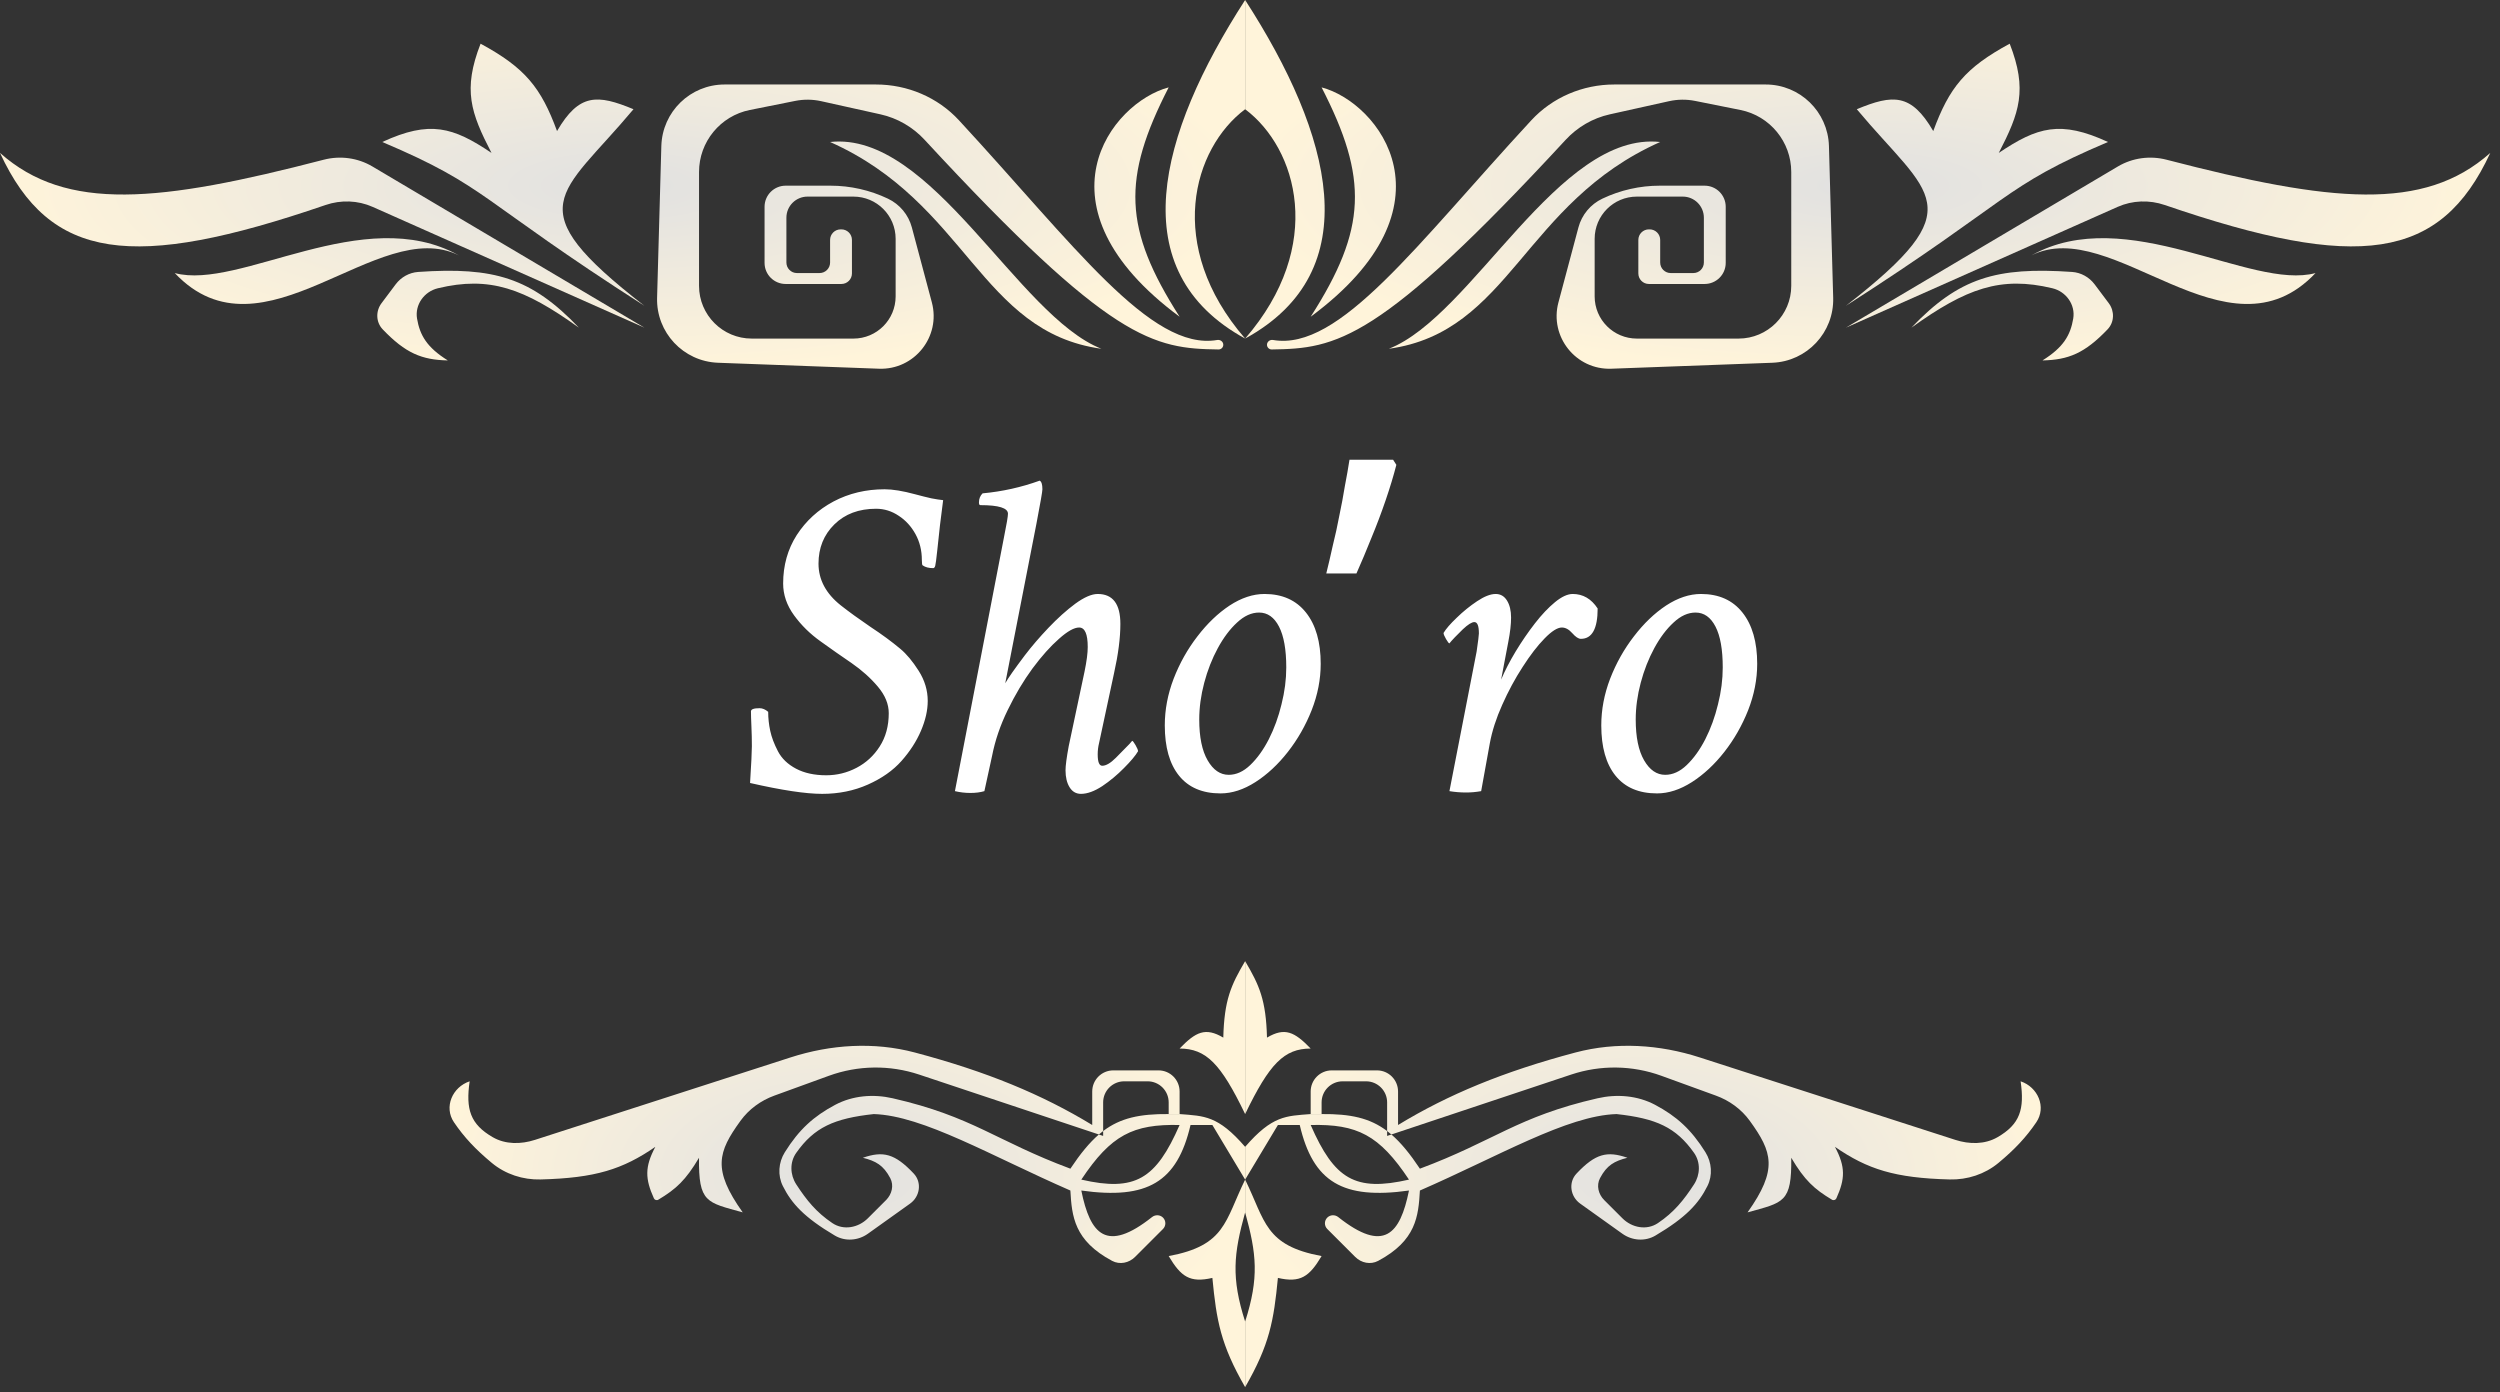 <svg width="237" height="132" viewBox="0 0 237 132" fill="none" xmlns="http://www.w3.org/2000/svg">
<rect x="0" y="0" width="237" height="132" fill="#333333" stroke="none"/>
<path d="M50.712 108.06C49.389 108.487 47.921 108.504 46.717 107.809C44.579 106.575 44.141 105.154 44.523 102.508V102.508C42.88 103.056 42.063 104.953 43.034 106.388C43.998 107.812 45.094 108.974 46.627 110.246C47.917 111.316 49.57 111.855 51.246 111.812C56.441 111.679 59.035 110.851 62.126 108.72C61.105 110.641 61.162 111.76 61.989 113.6C62.06 113.76 62.257 113.822 62.408 113.731C64.082 112.73 65.004 111.892 66.267 109.756C66.215 114.032 66.984 113.977 70.409 114.933C67.519 110.86 68.052 109.221 70.198 106.254C70.996 105.151 72.126 104.331 73.405 103.866L78.578 101.985C81.334 100.982 84.349 100.942 87.131 101.869L104.173 107.55C104.307 107.435 104.442 107.326 104.578 107.223V104.508C104.578 103.403 105.474 102.508 106.578 102.508H108.791C109.896 102.508 110.791 103.403 110.791 104.508V105.614H111.826V103.472C111.826 102.368 110.931 101.472 109.826 101.472H105.543C104.438 101.472 103.543 102.368 103.543 103.472V106.65C98.774 103.748 93.532 101.584 86.726 99.777C82.846 98.747 78.753 99.014 74.933 100.247L50.712 108.06Z" fill="url(#paint0_radial_692_1600)"/>
<path fill-rule="evenodd" clip-rule="evenodd" d="M118.039 111.827V108.721C115.458 105.74 114.163 105.799 111.826 105.614H110.791C108.063 105.589 106.222 105.979 104.578 107.223V107.685L104.173 107.55C103.27 108.327 102.409 109.382 101.472 110.791C94.422 108.167 92.242 105.859 84.63 104.117C82.793 103.696 80.838 103.854 79.173 104.739C77.141 105.82 75.748 107.075 74.4 109.235C73.798 110.201 73.705 111.42 74.215 112.438C75.049 114.107 76.25 115.417 79.138 117.128C80.119 117.709 81.35 117.62 82.278 116.957L86.28 114.099C87.218 113.429 87.413 112.09 86.621 111.251C84.83 109.354 83.723 109.09 81.799 109.756C83.024 110.067 83.747 110.456 84.396 111.688C84.76 112.378 84.552 113.216 84 113.767L82.275 115.492C81.371 116.397 79.966 116.664 78.906 115.948C77.391 114.927 76.478 113.802 75.488 112.283C74.894 111.372 74.854 110.185 75.48 109.296C77.188 106.871 79.076 106.022 82.834 105.614C87.514 105.758 93.973 109.592 101.472 112.862C101.61 115.305 101.827 117.608 105.43 119.531C106.15 119.915 107.027 119.733 107.604 119.156L110.252 116.508C110.55 116.21 110.55 115.727 110.252 115.429V115.429C109.971 115.149 109.521 115.134 109.21 115.381C104.882 118.812 103.349 117.017 102.508 112.862C108.784 113.743 111.6 112.063 112.862 106.65H114.933L118.039 111.827ZM102.508 111.827C105.324 107.593 107.416 106.549 111.826 106.65C109.581 111.782 107.623 113.001 102.508 111.827Z" fill="url(#paint1_radial_692_1600)"/>
<path d="M118.039 114.933V111.827C116.112 115.763 116.189 118.074 110.791 119.075C111.96 121.038 112.806 121.636 114.933 121.146C115.324 125.201 115.717 127.472 118.039 131.5V125.287C116.703 121.107 116.952 118.865 118.039 114.933Z" fill="url(#paint2_radial_692_1600)"/>
<path d="M115.968 98.366C116.06 94.792 116.696 93.394 118.039 91.118V105.614C115.722 100.811 114.342 99.414 111.826 99.401C113.364 97.812 114.276 97.364 115.968 98.366Z" fill="url(#paint3_radial_692_1600)"/>
<path d="M185.366 108.06C186.689 108.487 188.157 108.504 189.361 107.809C191.499 106.575 191.937 105.154 191.555 102.508V102.508C193.198 103.056 194.015 104.953 193.044 106.388C192.08 107.812 190.984 108.974 189.451 110.246C188.161 111.316 186.509 111.855 184.832 111.812C179.637 111.679 177.043 110.851 173.952 108.72C174.973 110.641 174.916 111.76 174.09 113.6C174.018 113.76 173.821 113.822 173.67 113.731C171.996 112.73 171.074 111.892 169.811 109.756C169.863 114.032 169.094 113.977 165.669 114.933C168.559 110.86 168.026 109.221 165.88 106.254C165.082 105.151 163.952 104.331 162.673 103.866L157.5 101.985C154.744 100.982 151.729 100.942 148.947 101.869L131.905 107.55C131.771 107.435 131.636 107.326 131.5 107.223V104.508C131.5 103.403 130.604 102.508 129.5 102.508H127.287C126.183 102.508 125.287 103.403 125.287 104.508V105.614H124.252V103.472C124.252 102.368 125.147 101.472 126.252 101.472H130.535C131.64 101.472 132.535 102.368 132.535 103.472V106.65C137.304 103.748 142.546 101.584 149.352 99.777C153.232 98.747 157.325 99.014 161.145 100.247L185.366 108.06Z" fill="url(#paint4_radial_692_1600)"/>
<path fill-rule="evenodd" clip-rule="evenodd" d="M118.039 111.827V108.721C120.62 105.74 121.915 105.799 124.252 105.614H125.287C128.015 105.589 129.856 105.979 131.5 107.223V107.685L131.905 107.55C132.808 108.327 133.669 109.382 134.606 110.791C141.656 108.167 143.836 105.859 151.448 104.117C153.285 103.696 155.24 103.854 156.905 104.739C158.938 105.82 160.33 107.075 161.678 109.235C162.281 110.201 162.373 111.42 161.863 112.438C161.029 114.107 159.828 115.417 156.941 117.128C155.96 117.709 154.728 117.62 153.8 116.957L149.798 114.099C148.86 113.429 148.665 112.09 149.457 111.251C151.248 109.354 152.355 109.09 154.279 109.756C153.054 110.067 152.331 110.456 151.682 111.688C151.319 112.378 151.526 113.216 152.078 113.767L153.803 115.492C154.708 116.397 156.112 116.664 157.173 115.948C158.687 114.927 159.6 113.802 160.591 112.283C161.184 111.372 161.224 110.185 160.598 109.296C158.89 106.871 157.002 106.022 153.244 105.614C148.564 105.758 142.105 109.592 134.606 112.862C134.468 115.305 134.251 117.608 130.648 119.531C129.928 119.915 129.051 119.733 128.474 119.156L125.826 116.508C125.528 116.21 125.528 115.727 125.826 115.429V115.429C126.107 115.149 126.557 115.134 126.868 115.381C131.196 118.812 132.729 117.017 133.571 112.862C127.294 113.743 124.478 112.063 123.216 106.65H121.145L118.039 111.827ZM133.571 111.827C130.754 107.593 128.662 106.549 124.252 106.65C126.497 111.782 128.455 113.001 133.571 111.827Z" fill="url(#paint5_radial_692_1600)"/>
<path d="M118.039 114.933V111.827C119.967 115.763 119.889 118.074 125.287 119.075C124.119 121.038 123.273 121.636 121.145 121.146C120.754 125.201 120.361 127.472 118.039 131.5V125.287C119.375 121.107 119.126 118.865 118.039 114.933Z" fill="url(#paint6_radial_692_1600)"/>
<path d="M120.11 98.366C120.019 94.792 119.382 93.394 118.039 91.118V105.614C120.356 100.811 121.736 99.414 124.252 99.401C122.714 97.812 121.802 97.364 120.11 98.366Z" fill="url(#paint7_radial_692_1600)"/>
<path d="M84.254 67.609C84.254 66.75 83.91 65.912 83.223 65.096C82.535 64.279 81.704 63.535 80.731 62.861C80.243 62.532 79.757 62.195 79.269 61.852C78.783 61.508 78.288 61.157 77.787 60.799C76.799 60.097 75.961 59.273 75.273 58.328C74.586 57.383 74.242 56.38 74.242 55.32C74.242 53.602 74.672 52.069 75.531 50.723C76.405 49.376 77.565 48.316 79.012 47.543C80.473 46.77 82.091 46.383 83.867 46.383C84.626 46.383 85.586 46.54 86.746 46.855C87.333 47.013 87.849 47.142 88.293 47.242C88.737 47.328 89.109 47.385 89.41 47.414C89.31 48.202 89.21 48.997 89.109 49.799C89.023 50.587 88.938 51.382 88.852 52.184C88.766 53 88.701 53.487 88.658 53.645C88.615 53.788 88.551 53.859 88.465 53.859C88.049 53.859 87.72 53.773 87.477 53.602C87.419 53.587 87.391 53.415 87.391 53.086C87.391 52.184 87.19 51.367 86.789 50.637C86.388 49.906 85.858 49.326 85.199 48.897C84.54 48.453 83.824 48.23 83.051 48.23C81.418 48.23 80.1 48.725 79.098 49.713C78.095 50.701 77.594 51.94 77.594 53.43C77.594 54.948 78.296 56.266 79.699 57.383C80.501 58.013 81.439 58.693 82.514 59.424C83.602 60.14 84.547 60.835 85.35 61.508C85.937 61.995 86.517 62.69 87.09 63.592C87.663 64.494 87.949 65.447 87.949 66.449C87.949 67.337 87.734 68.283 87.305 69.285C86.875 70.288 86.259 71.24 85.457 72.143C84.655 73.045 83.595 73.79 82.277 74.377C80.96 74.964 79.513 75.258 77.938 75.258C76.391 75.258 74.113 74.914 71.106 74.227C71.163 73.31 71.206 72.565 71.234 71.992C71.263 71.405 71.277 70.99 71.277 70.746C71.277 70.116 71.263 69.486 71.234 68.856C71.206 68.225 71.191 67.753 71.191 67.438C71.191 67.237 71.463 67.137 72.008 67.137C72.28 67.137 72.552 67.251 72.824 67.481C72.824 68.082 72.889 68.684 73.018 69.285C73.147 69.887 73.39 70.531 73.748 71.219C74.106 71.906 74.679 72.458 75.467 72.873C76.255 73.288 77.207 73.496 78.324 73.496C79.341 73.496 80.301 73.26 81.203 72.787C82.106 72.314 82.836 71.641 83.394 70.768C83.967 69.88 84.254 68.827 84.254 67.609ZM104.062 56.309C105.495 56.309 106.211 57.254 106.211 59.145C106.211 60.477 106.01 62.038 105.609 63.828L104.191 70.445C104.105 70.789 104.062 71.147 104.062 71.519C104.062 72.236 104.206 72.594 104.492 72.594C104.85 72.594 105.28 72.343 105.781 71.842C106.283 71.326 106.712 70.889 107.07 70.531L107.328 70.231C107.385 70.231 107.493 70.367 107.65 70.639C107.808 70.911 107.887 71.104 107.887 71.219C107.643 71.634 107.199 72.164 106.555 72.809C105.924 73.453 105.237 74.026 104.492 74.527C103.747 75.014 103.074 75.258 102.473 75.258C102.014 75.258 101.656 75.05 101.398 74.635C101.141 74.219 101.012 73.682 101.012 73.023C101.012 72.594 101.112 71.835 101.312 70.746L102.816 63.656C103.017 62.682 103.117 61.909 103.117 61.336C103.117 60.104 102.845 59.488 102.301 59.488C101.828 59.488 101.191 59.846 100.389 60.562C99.587 61.264 98.749 62.203 97.875 63.377C97.016 64.551 96.235 65.862 95.533 67.309C94.831 68.741 94.337 70.188 94.051 71.648L93.32 75C92.934 75.115 92.49 75.172 91.988 75.172C91.501 75.172 91.014 75.115 90.527 75L95.168 50.98C95.426 49.706 95.555 48.947 95.555 48.703C95.555 48.159 94.681 47.887 92.934 47.887C92.848 47.887 92.805 47.801 92.805 47.629C92.805 47.285 92.919 46.999 93.148 46.77C95.01 46.598 96.815 46.197 98.562 45.566C98.734 45.652 98.82 45.925 98.82 46.383C98.82 46.583 98.634 47.658 98.262 49.605L95.297 64.773C95.569 64.287 96.192 63.398 97.166 62.109C97.811 61.264 98.555 60.398 99.4 59.51C100.26 58.607 101.105 57.848 101.936 57.232C102.781 56.617 103.49 56.309 104.062 56.309ZM119.875 56.309C121.565 56.309 122.876 56.896 123.807 58.07C124.738 59.245 125.203 60.863 125.203 62.926C125.203 64.401 124.917 65.869 124.344 67.33C123.771 68.777 123.019 70.094 122.088 71.283C121.157 72.472 120.133 73.424 119.016 74.141C117.898 74.857 116.796 75.215 115.707 75.215C113.988 75.215 112.678 74.656 111.775 73.539C110.873 72.422 110.422 70.832 110.422 68.769C110.422 67.28 110.701 65.805 111.26 64.344C111.833 62.868 112.585 61.529 113.516 60.326C114.447 59.109 115.464 58.135 116.566 57.404C117.684 56.674 118.786 56.309 119.875 56.309ZM119.359 58.07C118.643 58.07 117.949 58.385 117.275 59.016C116.602 59.632 115.993 60.441 115.449 61.443C114.905 62.446 114.475 63.542 114.16 64.731C113.845 65.919 113.688 67.079 113.688 68.211C113.688 69.872 113.952 71.162 114.482 72.078C115.012 72.995 115.678 73.453 116.48 73.453C117.197 73.453 117.877 73.145 118.521 72.529C119.18 71.899 119.768 71.083 120.283 70.08C120.799 69.063 121.2 67.96 121.486 66.772C121.787 65.583 121.938 64.415 121.938 63.27C121.938 61.579 121.708 60.29 121.25 59.402C120.792 58.514 120.161 58.07 119.359 58.07ZM132.375 44.068C132.111 45.095 131.774 46.209 131.363 47.412C130.952 48.615 130.498 49.817 129.999 51.02C129.53 52.193 129.06 53.308 128.591 54.364H125.731C125.936 53.543 126.142 52.663 126.347 51.724C126.582 50.785 126.787 49.847 126.963 48.908C127.168 47.94 127.344 47.001 127.491 46.092C127.667 45.183 127.814 44.347 127.931 43.584H132.067L132.375 44.068ZM141.789 56.309C142.247 56.309 142.605 56.516 142.863 56.932C143.121 57.347 143.25 57.884 143.25 58.543C143.25 59.173 143.164 59.932 142.992 60.82L142.305 64.43C142.663 63.585 143.121 62.697 143.68 61.766C144.253 60.82 144.861 59.932 145.506 59.102C146.15 58.271 146.788 57.598 147.418 57.082C148.048 56.566 148.607 56.309 149.094 56.309C150.068 56.309 150.855 56.767 151.457 57.684C151.457 59.603 150.927 60.562 149.867 60.562C149.638 60.562 149.366 60.383 149.051 60.025C148.736 59.667 148.406 59.488 148.062 59.488C147.647 59.488 147.103 59.832 146.43 60.52C145.757 61.207 145.062 62.109 144.346 63.227C143.63 64.329 142.985 65.525 142.412 66.814C141.839 68.089 141.445 69.314 141.23 70.488L140.414 75C139.927 75.086 139.454 75.129 138.996 75.129C138.452 75.129 137.922 75.086 137.406 75L139.984 61.766C140.128 60.777 140.199 60.204 140.199 60.047C140.199 59.331 140.056 58.973 139.77 58.973C139.526 58.973 139.161 59.202 138.674 59.66C138.445 59.889 138.194 60.14 137.922 60.412C137.664 60.684 137.492 60.878 137.406 60.992C137.349 60.992 137.242 60.856 137.084 60.584C136.926 60.312 136.848 60.118 136.848 60.004C137.077 59.617 137.492 59.137 138.094 58.565C138.695 57.977 139.34 57.454 140.027 56.996C140.715 56.538 141.302 56.309 141.789 56.309ZM161.254 56.309C162.944 56.309 164.255 56.896 165.186 58.07C166.117 59.245 166.582 60.863 166.582 62.926C166.582 64.401 166.296 65.869 165.723 67.33C165.15 68.777 164.398 70.094 163.467 71.283C162.536 72.472 161.512 73.424 160.395 74.141C159.277 74.857 158.174 75.215 157.086 75.215C155.367 75.215 154.057 74.656 153.154 73.539C152.252 72.422 151.801 70.832 151.801 68.769C151.801 67.28 152.08 65.805 152.639 64.344C153.212 62.868 153.964 61.529 154.895 60.326C155.826 59.109 156.842 58.135 157.945 57.404C159.062 56.674 160.165 56.309 161.254 56.309ZM160.738 58.07C160.022 58.07 159.327 58.385 158.654 59.016C157.981 59.632 157.372 60.441 156.828 61.443C156.284 62.446 155.854 63.542 155.539 64.731C155.224 65.919 155.066 67.079 155.066 68.211C155.066 69.872 155.331 71.162 155.861 72.078C156.391 72.995 157.057 73.453 157.859 73.453C158.576 73.453 159.256 73.145 159.9 72.529C160.559 71.899 161.146 71.083 161.662 70.08C162.178 69.063 162.579 67.96 162.865 66.772C163.166 65.583 163.316 64.415 163.316 63.27C163.316 61.579 163.087 60.29 162.629 59.402C162.171 58.514 161.54 58.07 160.738 58.07Z" fill="white"/>
<path d="M0 14.496C6.3 20.098 15.079 19.198 30.687 15.142C32.25 14.736 33.917 14.96 35.306 15.783L61.09 31.063L35.33 19.614C33.92 18.987 32.318 18.935 30.859 19.436C12.55 25.716 4.737 24.728 0 14.496Z" fill="url(#paint8_radial_692_1600)"/>
<path d="M16.567 25.886C22.709 27.549 34.486 19.175 43.503 24.213C35.799 20.345 24.927 34.738 16.567 25.886Z" fill="url(#paint9_radial_692_1600)"/>
<path d="M42.453 34.169C40.475 32.938 39.804 31.791 39.536 30.205C39.314 28.887 40.214 27.637 41.514 27.326C46.406 26.155 49.66 27.317 54.878 31.063C50.376 26.336 46.825 25.284 39.647 25.78C38.797 25.839 38.019 26.275 37.508 26.956L36.167 28.745C35.605 29.494 35.631 30.543 36.278 31.221C38.443 33.484 39.98 34.116 42.453 34.169Z" fill="url(#paint10_radial_692_1600)"/>
<path d="M61.09 28.992C48.873 19.507 53.131 18.638 60.055 10.354C56.629 8.932 54.894 8.839 52.807 12.425C51.288 8.294 49.778 6.427 45.559 4.142C43.852 8.52 44.632 10.699 46.594 14.496C42.938 12.035 40.747 11.382 36.24 13.461C46.305 17.727 45.293 18.875 61.09 28.992Z" fill="url(#paint11_radial_692_1600)"/>
<path d="M78.693 22.744C78.693 22.192 79.141 21.744 79.693 21.744H79.764C80.316 21.744 80.764 22.192 80.764 22.744V25.921C80.764 26.474 80.316 26.921 79.764 26.921H74.48C73.376 26.921 72.48 26.026 72.48 24.921V19.602C72.48 18.498 73.376 17.602 74.48 17.602H78.728C80.614 17.602 82.475 18.023 84.178 18.834V18.834C85.296 19.366 86.125 20.363 86.444 21.56L88.34 28.669C89.206 31.918 86.684 35.079 83.324 34.954L68.068 34.389C64.778 34.267 62.2 31.517 62.292 28.226L62.695 13.843C62.786 10.595 65.444 8.01 68.692 8.01H83.039C86.023 8.01 88.89 9.217 90.915 11.409C101.807 23.194 109.097 33.322 115.395 32.23C115.685 32.18 115.968 32.392 115.968 32.686V32.686C115.968 32.932 115.766 33.132 115.519 33.129C109.37 33.045 105.37 32.431 87.653 13.254C86.537 12.046 85.079 11.198 83.474 10.841L77.858 9.594C77.043 9.412 76.199 9.403 75.38 9.567L71.091 10.425C68.287 10.986 66.268 13.448 66.268 16.309V27.098C66.268 29.86 68.506 32.098 71.268 32.098H80.906C83.115 32.098 84.906 30.308 84.906 28.098V22.638C84.906 20.429 83.115 18.638 80.906 18.638H76.551C75.447 18.638 74.551 19.533 74.551 20.638V24.886C74.551 25.438 74.999 25.886 75.551 25.886H77.693C78.245 25.886 78.693 25.438 78.693 24.886V22.744Z" fill="url(#paint12_radial_692_1600)"/>
<path d="M104.412 33.063C96.474 29.951 88.324 12.407 78.693 13.461C91.666 19.233 92.918 31.479 104.412 33.063Z" fill="url(#paint13_radial_692_1600)"/>
<path d="M111.827 30.028C106.485 21.683 106.361 16.914 110.791 8.283C105.363 9.714 97.626 19.511 111.827 30.028Z" fill="url(#paint14_radial_692_1600)"/>
<path d="M118.039 10.354C113.102 14.055 110.405 23.279 118.039 32.098C106.33 25.689 109.793 12.771 118.039 0V10.354Z" fill="url(#paint15_radial_692_1600)"/>
<path d="M236.079 14.496C229.778 20.098 221 19.198 205.392 15.142C203.829 14.736 202.162 14.96 200.773 15.783L174.988 31.063L200.748 19.614C202.158 18.987 203.76 18.935 205.22 19.436C223.529 25.716 231.342 24.728 236.079 14.496Z" fill="url(#paint16_radial_692_1600)"/>
<path d="M219.512 25.886C213.369 27.549 201.593 19.175 192.576 24.213C200.279 20.345 211.151 34.738 219.512 25.886Z" fill="url(#paint17_radial_692_1600)"/>
<path d="M193.626 34.169C195.604 32.938 196.275 31.791 196.542 30.205C196.765 28.887 195.865 27.637 194.565 27.326C189.672 26.155 186.419 27.317 181.201 31.063C185.703 26.336 189.254 25.284 196.432 25.78C197.281 25.839 198.06 26.275 198.571 26.956L199.912 28.745C200.474 29.494 200.448 30.543 199.8 31.221C197.636 33.484 196.099 34.116 193.626 34.169Z" fill="url(#paint18_radial_692_1600)"/>
<path d="M174.988 28.992C187.206 19.507 182.948 18.638 176.024 10.354C179.45 8.932 181.185 8.839 183.272 12.425C184.791 8.294 186.3 6.427 190.52 4.142C192.226 8.52 191.446 10.699 189.484 14.496C193.141 12.035 195.331 11.382 199.838 13.461C189.774 17.727 190.786 18.875 174.988 28.992Z" fill="url(#paint19_radial_692_1600)"/>
<path d="M157.386 22.744C157.386 22.192 156.938 21.744 156.386 21.744H156.315C155.763 21.744 155.315 22.192 155.315 22.744V25.921C155.315 26.474 155.763 26.921 156.315 26.921H161.598C162.703 26.921 163.598 26.026 163.598 24.921V19.602C163.598 18.498 162.703 17.602 161.598 17.602H157.351C155.465 17.602 153.603 18.023 151.901 18.834V18.834C150.782 19.366 149.954 20.363 149.635 21.56L147.739 28.669C146.872 31.918 149.395 35.079 152.755 34.954L168.011 34.389C171.301 34.267 173.878 31.517 173.786 28.226L173.384 13.843C173.293 10.595 170.635 8.01 167.386 8.01H153.04C150.056 8.01 147.189 9.217 145.164 11.409C134.272 23.194 126.982 33.322 120.683 32.23C120.393 32.18 120.11 32.392 120.11 32.686V32.686C120.11 32.932 120.313 33.132 120.559 33.129C126.708 33.045 130.709 32.431 148.426 13.254C149.542 12.046 150.999 11.198 152.605 10.841L158.22 9.594C159.035 9.412 159.88 9.403 160.698 9.567L164.988 10.425C167.792 10.986 169.811 13.448 169.811 16.309V27.098C169.811 29.86 167.572 32.098 164.811 32.098H155.173C152.964 32.098 151.173 30.308 151.173 28.098V22.638C151.173 20.429 152.964 18.638 155.173 18.638H159.527C160.632 18.638 161.527 19.533 161.527 20.638V24.886C161.527 25.438 161.08 25.886 160.527 25.886H158.386C157.833 25.886 157.386 25.438 157.386 24.886V22.744Z" fill="url(#paint20_radial_692_1600)"/>
<path d="M131.666 33.063C139.604 29.951 147.754 12.407 157.386 13.461C144.412 19.233 143.16 31.479 131.666 33.063Z" fill="url(#paint21_radial_692_1600)"/>
<path d="M124.252 30.028C129.594 21.683 129.718 16.914 125.287 8.283C130.716 9.714 138.453 19.511 124.252 30.028Z" fill="url(#paint22_radial_692_1600)"/>
<path d="M118.039 10.354C122.976 14.055 125.673 23.279 118.039 32.098C129.749 25.689 126.286 12.771 118.039 0V10.354Z" fill="url(#paint23_radial_692_1600)"/>
<defs>
<radialGradient id="paint0_radial_692_1600" cx="0" cy="0" r="1" gradientUnits="userSpaceOnUse" gradientTransform="translate(79.728 111.309) scale(38.311 20.191)">
<stop stop-color="#E1E1E1"/>
<stop offset="1" stop-color="#FFF4DA"/>
</radialGradient>
<radialGradient id="paint1_radial_692_1600" cx="0" cy="0" r="1" gradientUnits="userSpaceOnUse" gradientTransform="translate(79.728 111.309) scale(38.311 20.191)">
<stop stop-color="#E1E1E1"/>
<stop offset="1" stop-color="#FFF4DA"/>
</radialGradient>
<radialGradient id="paint2_radial_692_1600" cx="0" cy="0" r="1" gradientUnits="userSpaceOnUse" gradientTransform="translate(79.728 111.309) scale(38.311 20.191)">
<stop stop-color="#E1E1E1"/>
<stop offset="1" stop-color="#FFF4DA"/>
</radialGradient>
<radialGradient id="paint3_radial_692_1600" cx="0" cy="0" r="1" gradientUnits="userSpaceOnUse" gradientTransform="translate(79.728 111.309) scale(38.311 20.191)">
<stop stop-color="#E1E1E1"/>
<stop offset="1" stop-color="#FFF4DA"/>
</radialGradient>
<radialGradient id="paint4_radial_692_1600" cx="0" cy="0" r="1" gradientUnits="userSpaceOnUse" gradientTransform="translate(156.35 111.309) rotate(180) scale(38.311 20.191)">
<stop stop-color="#E1E1E1"/>
<stop offset="1" stop-color="#FFF4DA"/>
</radialGradient>
<radialGradient id="paint5_radial_692_1600" cx="0" cy="0" r="1" gradientUnits="userSpaceOnUse" gradientTransform="translate(156.35 111.309) rotate(180) scale(38.311 20.191)">
<stop stop-color="#E1E1E1"/>
<stop offset="1" stop-color="#FFF4DA"/>
</radialGradient>
<radialGradient id="paint6_radial_692_1600" cx="0" cy="0" r="1" gradientUnits="userSpaceOnUse" gradientTransform="translate(156.35 111.309) rotate(180) scale(38.311 20.191)">
<stop stop-color="#E1E1E1"/>
<stop offset="1" stop-color="#FFF4DA"/>
</radialGradient>
<radialGradient id="paint7_radial_692_1600" cx="0" cy="0" r="1" gradientUnits="userSpaceOnUse" gradientTransform="translate(156.35 111.309) rotate(180) scale(38.311 20.191)">
<stop stop-color="#E1E1E1"/>
<stop offset="1" stop-color="#FFF4DA"/>
</radialGradient>
<radialGradient id="paint8_radial_692_1600" cx="0" cy="0" r="1" gradientUnits="userSpaceOnUse" gradientTransform="translate(59.02 17.602) scale(59.02 17.602)">
<stop stop-color="#E1E1E1"/>
<stop offset="1" stop-color="#FFF4DA"/>
</radialGradient>
<radialGradient id="paint9_radial_692_1600" cx="0" cy="0" r="1" gradientUnits="userSpaceOnUse" gradientTransform="translate(59.02 17.602) scale(59.02 17.602)">
<stop stop-color="#E1E1E1"/>
<stop offset="1" stop-color="#FFF4DA"/>
</radialGradient>
<radialGradient id="paint10_radial_692_1600" cx="0" cy="0" r="1" gradientUnits="userSpaceOnUse" gradientTransform="translate(59.02 17.602) scale(59.02 17.602)">
<stop stop-color="#E1E1E1"/>
<stop offset="1" stop-color="#FFF4DA"/>
</radialGradient>
<radialGradient id="paint11_radial_692_1600" cx="0" cy="0" r="1" gradientUnits="userSpaceOnUse" gradientTransform="translate(59.02 17.602) scale(59.02 17.602)">
<stop stop-color="#E1E1E1"/>
<stop offset="1" stop-color="#FFF4DA"/>
</radialGradient>
<radialGradient id="paint12_radial_692_1600" cx="0" cy="0" r="1" gradientUnits="userSpaceOnUse" gradientTransform="translate(59.02 17.602) scale(59.02 17.602)">
<stop stop-color="#E1E1E1"/>
<stop offset="1" stop-color="#FFF4DA"/>
</radialGradient>
<radialGradient id="paint13_radial_692_1600" cx="0" cy="0" r="1" gradientUnits="userSpaceOnUse" gradientTransform="translate(59.02 17.602) scale(59.02 17.602)">
<stop stop-color="#E1E1E1"/>
<stop offset="1" stop-color="#FFF4DA"/>
</radialGradient>
<radialGradient id="paint14_radial_692_1600" cx="0" cy="0" r="1" gradientUnits="userSpaceOnUse" gradientTransform="translate(59.02 17.602) scale(59.02 17.602)">
<stop stop-color="#E1E1E1"/>
<stop offset="1" stop-color="#FFF4DA"/>
</radialGradient>
<radialGradient id="paint15_radial_692_1600" cx="0" cy="0" r="1" gradientUnits="userSpaceOnUse" gradientTransform="translate(59.02 17.602) scale(59.02 17.602)">
<stop stop-color="#E1E1E1"/>
<stop offset="1" stop-color="#FFF4DA"/>
</radialGradient>
<radialGradient id="paint16_radial_692_1600" cx="0" cy="0" r="1" gradientUnits="userSpaceOnUse" gradientTransform="translate(177.059 17.602) rotate(180) scale(59.02 17.602)">
<stop stop-color="#E1E1E1"/>
<stop offset="1" stop-color="#FFF4DA"/>
</radialGradient>
<radialGradient id="paint17_radial_692_1600" cx="0" cy="0" r="1" gradientUnits="userSpaceOnUse" gradientTransform="translate(177.059 17.602) rotate(180) scale(59.02 17.602)">
<stop stop-color="#E1E1E1"/>
<stop offset="1" stop-color="#FFF4DA"/>
</radialGradient>
<radialGradient id="paint18_radial_692_1600" cx="0" cy="0" r="1" gradientUnits="userSpaceOnUse" gradientTransform="translate(177.059 17.602) rotate(180) scale(59.02 17.602)">
<stop stop-color="#E1E1E1"/>
<stop offset="1" stop-color="#FFF4DA"/>
</radialGradient>
<radialGradient id="paint19_radial_692_1600" cx="0" cy="0" r="1" gradientUnits="userSpaceOnUse" gradientTransform="translate(177.059 17.602) rotate(180) scale(59.02 17.602)">
<stop stop-color="#E1E1E1"/>
<stop offset="1" stop-color="#FFF4DA"/>
</radialGradient>
<radialGradient id="paint20_radial_692_1600" cx="0" cy="0" r="1" gradientUnits="userSpaceOnUse" gradientTransform="translate(177.059 17.602) rotate(180) scale(59.02 17.602)">
<stop stop-color="#E1E1E1"/>
<stop offset="1" stop-color="#FFF4DA"/>
</radialGradient>
<radialGradient id="paint21_radial_692_1600" cx="0" cy="0" r="1" gradientUnits="userSpaceOnUse" gradientTransform="translate(177.059 17.602) rotate(180) scale(59.02 17.602)">
<stop stop-color="#E1E1E1"/>
<stop offset="1" stop-color="#FFF4DA"/>
</radialGradient>
<radialGradient id="paint22_radial_692_1600" cx="0" cy="0" r="1" gradientUnits="userSpaceOnUse" gradientTransform="translate(177.059 17.602) rotate(180) scale(59.02 17.602)">
<stop stop-color="#E1E1E1"/>
<stop offset="1" stop-color="#FFF4DA"/>
</radialGradient>
<radialGradient id="paint23_radial_692_1600" cx="0" cy="0" r="1" gradientUnits="userSpaceOnUse" gradientTransform="translate(177.059 17.602) rotate(180) scale(59.02 17.602)">
<stop stop-color="#E1E1E1"/>
<stop offset="1" stop-color="#FFF4DA"/>
</radialGradient>
</defs>
</svg>
